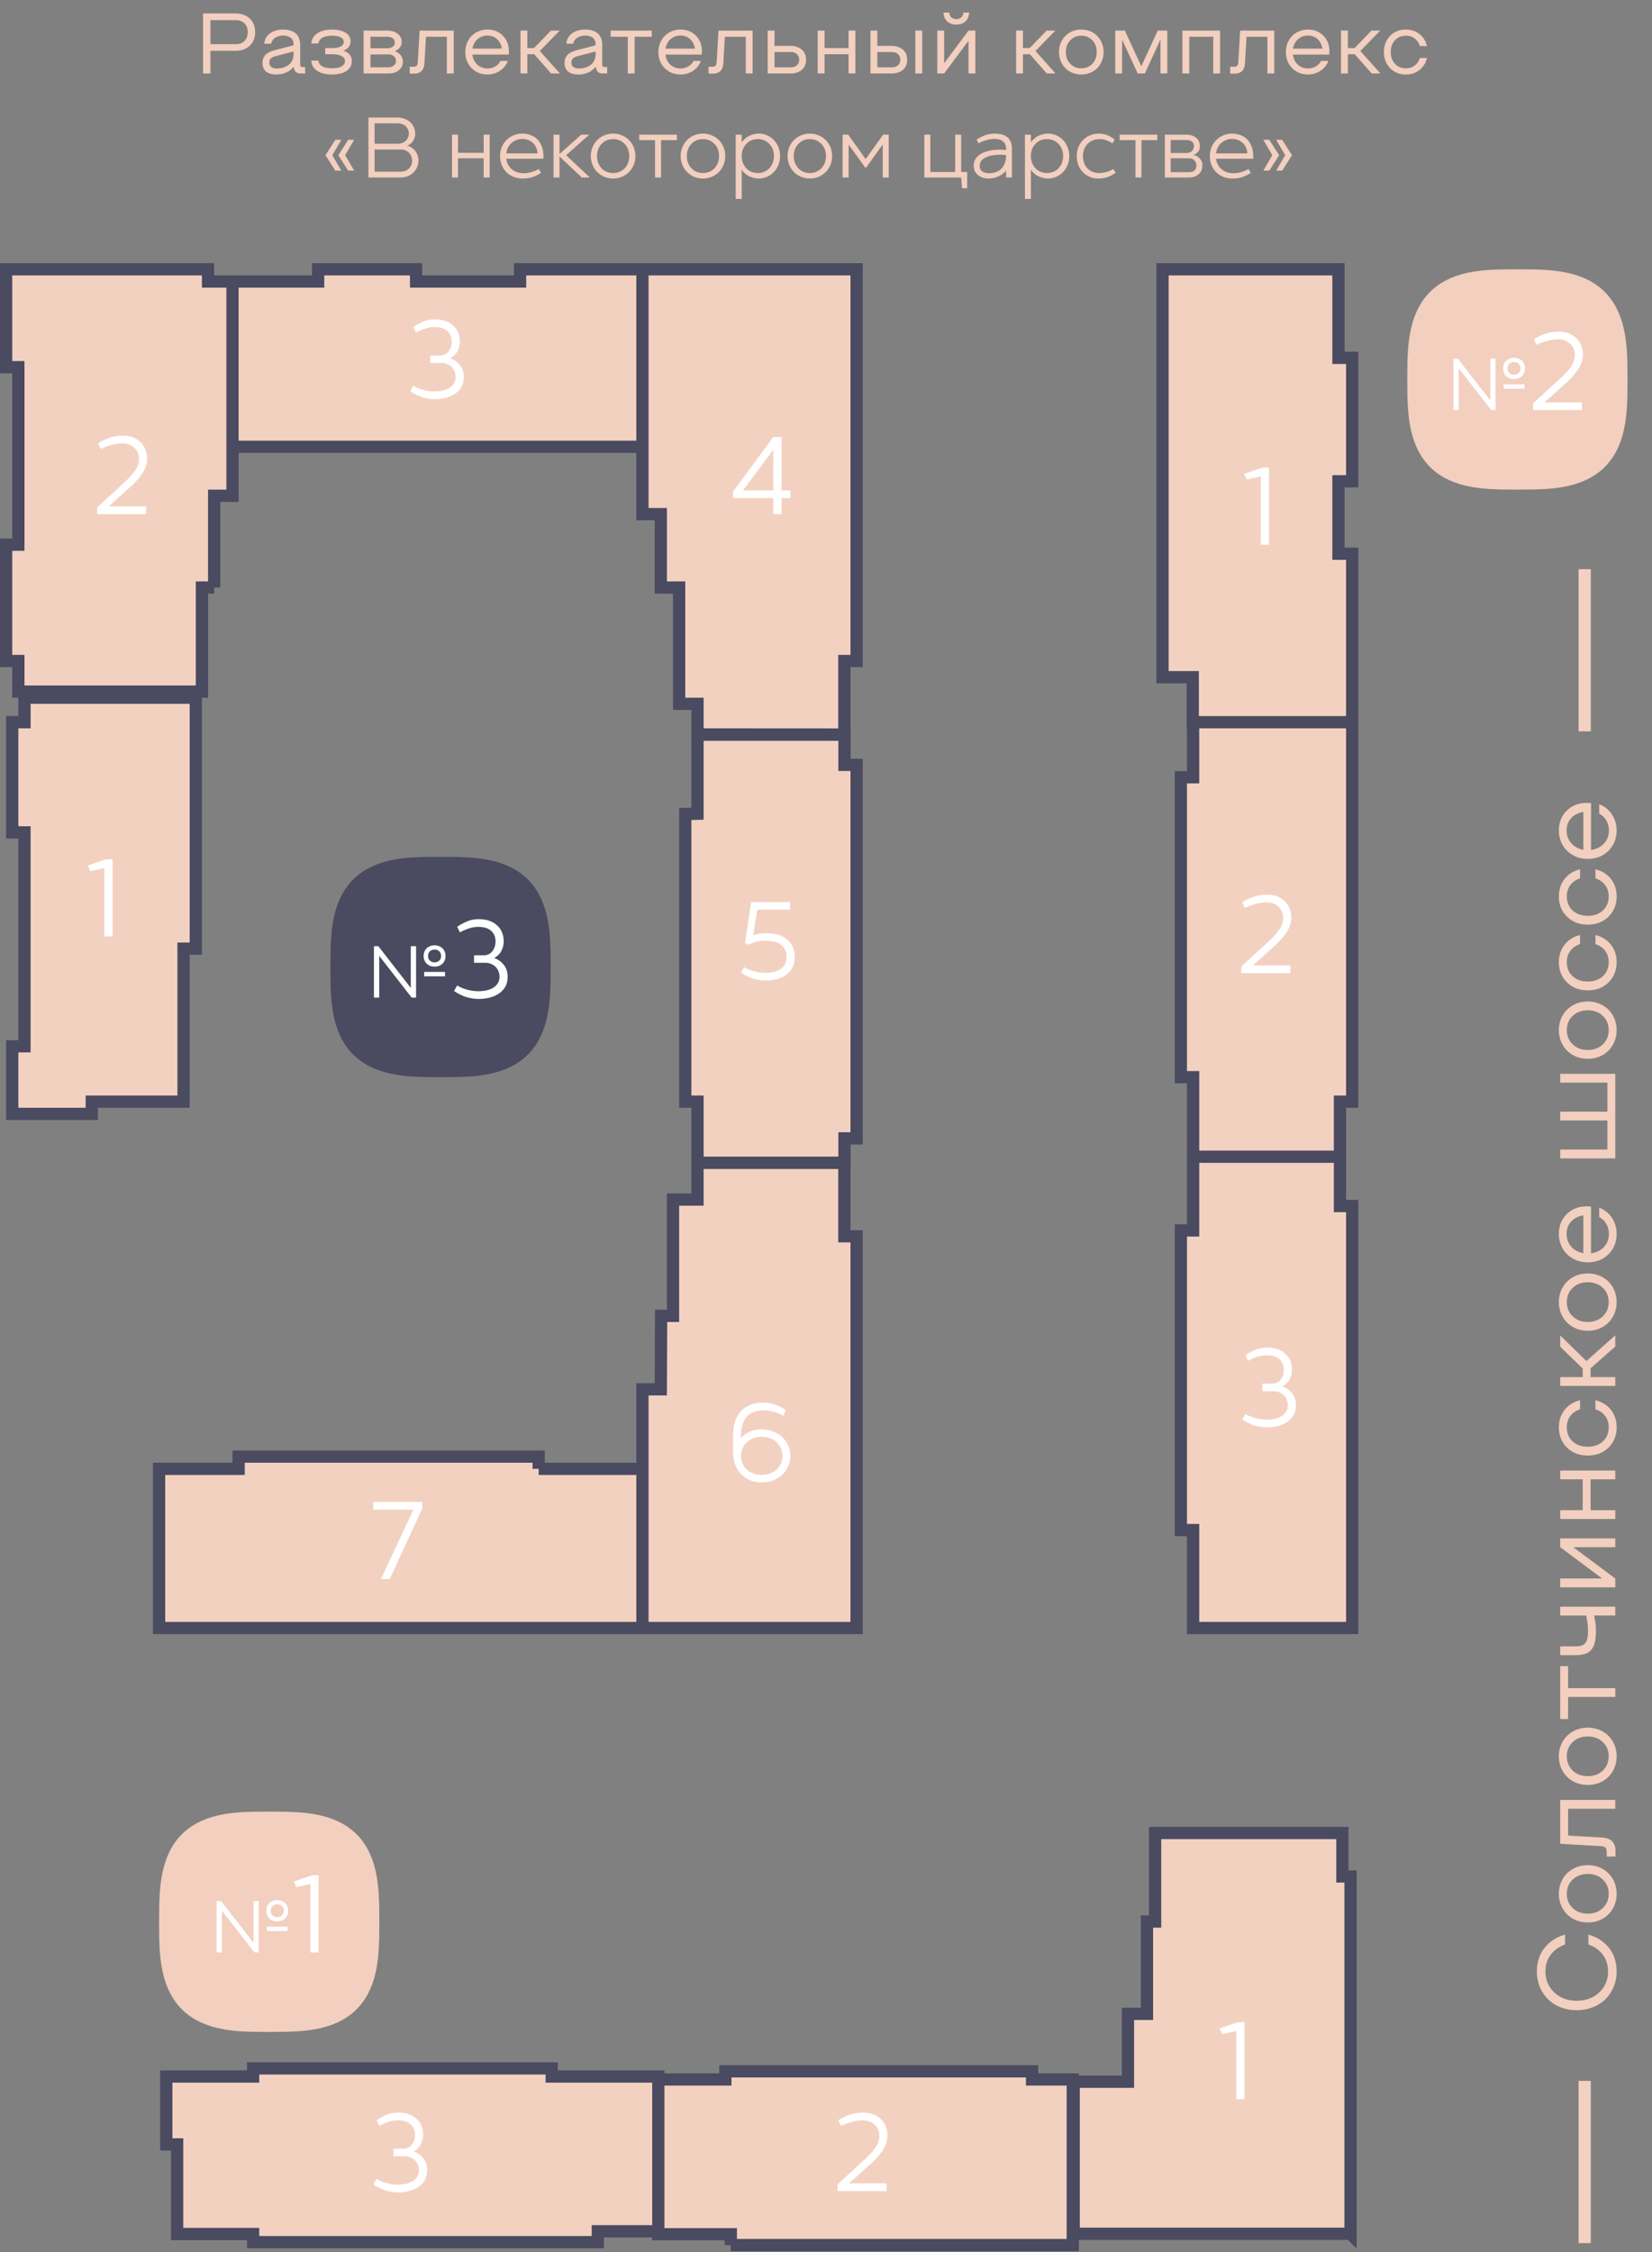 <svg width="270" height="368" fill="none" xmlns="http://www.w3.org/2000/svg"><rect width="100%" height="100%" fill="#808080" stroke="none"/><path d="M264.22 322.109a6.52 6.52 0 0 1-.492 2.54 6.053 6.053 0 0 1-1.345 2.013 6.177 6.177 0 0 1-2.074 1.31 7.112 7.112 0 0 1-2.611.474c-1.242 0-2.358-.269-3.348-.808a5.896 5.896 0 0 1-2.329-2.268c-.557-.967-.835-2.054-.835-3.261 0-1.5.418-2.78 1.256-3.84.838-1.061 1.954-1.785 3.349-2.171v1.617c-.99.351-1.77.908-2.338 1.67-.574.756-.861 1.664-.861 2.724 0 1.389.48 2.535 1.441 3.437.955.902 2.177 1.353 3.665 1.353 1.489 0 2.713-.451 3.674-1.353.961-.902 1.441-2.048 1.441-3.437 0-1.06-.284-1.968-.852-2.724-.574-.762-1.359-1.319-2.356-1.67v-1.617c1.395.386 2.514 1.11 3.358 2.171.838 1.06 1.257 2.34 1.257 3.84Zm-.598-15.047c.399.709.598 1.498.598 2.365 0 .867-.199 1.658-.598 2.373a4.398 4.398 0 0 1-1.679 1.696c-.726.41-1.541.615-2.443.615-.902 0-1.714-.205-2.435-.615a4.385 4.385 0 0 1-1.687-1.696 4.786 4.786 0 0 1-.598-2.373c0-.867.199-1.656.598-2.365a4.33 4.33 0 0 1 1.687-1.687c.721-.416 1.533-.624 2.435-.624.902 0 1.717.208 2.443.624.721.41 1.281.973 1.679 1.687Zm-1.661 4.694c.639-.615.958-1.392.958-2.329 0-.938-.319-1.711-.958-2.321-.639-.609-1.459-.914-2.461-.914-1.002 0-1.822.305-2.461.914-.639.61-.958 1.383-.958 2.321 0 .937.319 1.714.958 2.329.639.609 1.459.914 2.461.914 1.002 0 1.822-.305 2.461-.914ZM255 294.09h9v1.441h-7.708v4.386l5.546.325c1.465.076 2.197.809 2.197 2.197v.906h-1.441v-.721c0-.357-.071-.603-.211-.738-.141-.141-.393-.22-.756-.238l-6.627-.395v-7.163Zm8.622-9.492c.399.709.598 1.497.598 2.364 0 .867-.199 1.658-.598 2.373a4.398 4.398 0 0 1-1.679 1.696c-.726.41-1.541.615-2.443.615-.902 0-1.714-.205-2.435-.615a4.385 4.385 0 0 1-1.687-1.696 4.786 4.786 0 0 1-.598-2.373c0-.867.199-1.655.598-2.364a4.325 4.325 0 0 1 1.687-1.688c.721-.416 1.533-.624 2.435-.624.902 0 1.717.208 2.443.624.721.41 1.281.973 1.679 1.688Zm-1.661 4.693c.639-.615.958-1.392.958-2.329 0-.938-.319-1.711-.958-2.32-.639-.61-1.459-.914-2.461-.914-1.002 0-1.822.304-2.461.914-.639.609-.958 1.382-.958 2.32 0 .937.319 1.714.958 2.329.639.609 1.459.914 2.461.914 1.002 0 1.822-.305 2.461-.914Zm-5.669-8.42H255v-8.64h1.292v3.604H264v1.433h-7.708v3.603ZM255 262.52h9v1.441h-3.454c.193.896.29 1.761.29 2.593 0 1.383-.243 2.376-.73 2.979-.492.604-1.353.905-2.584.905H255v-1.441h2.522c.774 0 1.304-.182 1.591-.545.282-.363.422-.996.422-1.898 0-.809-.097-1.673-.29-2.593H255v-1.441Zm0-11.163h9v1.442h-6.768v.07l6.768 5.045v1.441h-9v-1.441h6.768v-.07L255 252.799v-1.442Zm4.966-4.605H264v1.441h-9v-1.441h3.674v-5.045H255v-1.433h9v1.433h-4.034v5.045Zm4.254-13.544c0 1.336-.443 2.44-1.327 3.313-.885.868-2.016 1.301-3.393 1.301-1.377 0-2.508-.433-3.393-1.301-.884-.873-1.327-1.977-1.327-3.313 0-1.102.314-2.051.941-2.848.621-.797 1.462-1.321 2.522-1.573v1.477c-.691.234-1.224.606-1.599 1.116-.375.504-.563 1.113-.563 1.828 0 .949.316 1.717.949 2.303.633.58 1.456.87 2.47.87 1.014 0 1.837-.29 2.47-.87.633-.586.949-1.354.949-2.303 0-.715-.188-1.324-.563-1.828-.375-.51-.908-.882-1.599-1.116v-1.477c1.06.252 1.904.776 2.531 1.573.621.797.932 1.746.932 2.848Zm-.22-6.759h-9v-1.441h3.674v-1.406l-3.674-3.56v-1.837l4.28 4.175 4.72-4.21v1.837l-4.034 3.559v1.442H264v1.441Zm-.378-16.066c.399.709.598 1.497.598 2.364 0 .867-.199 1.658-.598 2.373a4.398 4.398 0 0 1-1.679 1.696c-.726.411-1.541.616-2.443.616-.902 0-1.714-.205-2.435-.616a4.385 4.385 0 0 1-1.687-1.696 4.786 4.786 0 0 1-.598-2.373c0-.867.199-1.655.598-2.364a4.325 4.325 0 0 1 1.687-1.688c.721-.416 1.533-.624 2.435-.624.902 0 1.717.208 2.443.624.721.41 1.281.973 1.679 1.688Zm-1.661 4.693c.639-.615.958-1.391.958-2.329 0-.937-.319-1.711-.958-2.32-.639-.61-1.459-.914-2.461-.914-1.002 0-1.822.304-2.461.914-.639.609-.958 1.383-.958 2.32 0 .938.319 1.714.958 2.329.639.61 1.459.914 2.461.914 1.002 0 1.822-.304 2.461-.914Zm2.259-13.473c0 1.324-.443 2.431-1.327 3.322-.891.885-2.022 1.327-3.393 1.327-.902 0-1.714-.205-2.435-.615a4.424 4.424 0 0 1-1.687-1.679 4.718 4.718 0 0 1-.598-2.355c0-1.307.428-2.382 1.283-3.226.85-.85 1.96-1.274 3.332-1.274l.641.035v7.637c.873-.111 1.579-.457 2.118-1.037.534-.586.8-1.298.8-2.135 0-.604-.141-1.146-.422-1.626a2.776 2.776 0 0 0-1.16-1.108v-1.547c.879.34 1.573.897 2.083 1.67.51.768.765 1.638.765 2.611Zm-5.441 3.155v-6.179c-.832.135-1.494.472-1.986 1.011-.498.539-.747 1.21-.747 2.013 0 .808.249 1.5.747 2.074.498.574 1.16.934 1.986 1.081ZM255 175.446h9v13.825h-9v-1.441h7.708v-4.755H255v-1.441h7.708v-4.746H255v-1.442Zm8.622-9.501c.399.709.598 1.497.598 2.365 0 .867-.199 1.658-.598 2.373a4.405 4.405 0 0 1-1.679 1.696c-.726.41-1.541.615-2.443.615-.902 0-1.714-.205-2.435-.615a4.392 4.392 0 0 1-1.687-1.696 4.786 4.786 0 0 1-.598-2.373c0-.868.199-1.656.598-2.365a4.323 4.323 0 0 1 1.687-1.687c.721-.416 1.533-.624 2.435-.624.902 0 1.717.208 2.443.624.721.41 1.281.972 1.679 1.687Zm-1.661 4.694c.639-.616.958-1.392.958-2.329 0-.938-.319-1.711-.958-2.321-.639-.609-1.459-.914-2.461-.914-1.002 0-1.822.305-2.461.914-.639.61-.958 1.383-.958 2.321 0 .937.319 1.713.958 2.329.639.609 1.459.914 2.461.914 1.002 0 1.822-.305 2.461-.914Zm2.259-13.439c0 1.336-.443 2.441-1.327 3.314-.885.867-2.016 1.3-3.393 1.3-1.377 0-2.508-.433-3.393-1.3-.884-.873-1.327-1.978-1.327-3.314 0-1.101.314-2.051.941-2.847.621-.797 1.462-1.322 2.522-1.574v1.477c-.691.234-1.224.606-1.599 1.116-.375.504-.563 1.113-.563 1.828 0 .949.316 1.717.949 2.303.633.58 1.456.87 2.47.87 1.014 0 1.837-.29 2.47-.87.633-.586.949-1.354.949-2.303 0-.715-.188-1.324-.563-1.828-.375-.51-.908-.882-1.599-1.116v-1.477c1.06.252 1.904.777 2.531 1.574.621.796.932 1.746.932 2.847Zm0-10.74c0 1.336-.443 2.44-1.327 3.313-.885.868-2.016 1.301-3.393 1.301-1.377 0-2.508-.433-3.393-1.301-.884-.873-1.327-1.977-1.327-3.313 0-1.102.314-2.051.941-2.848.621-.797 1.462-1.321 2.522-1.573v1.477c-.691.234-1.224.606-1.599 1.116-.375.504-.563 1.113-.563 1.828 0 .949.316 1.717.949 2.303.633.58 1.456.87 2.47.87 1.014 0 1.837-.29 2.47-.87.633-.586.949-1.354.949-2.303 0-.715-.188-1.324-.563-1.828-.375-.51-.908-.882-1.599-1.116v-1.477c1.06.252 1.904.776 2.531 1.573.621.797.932 1.746.932 2.848Zm0-10.775c0 1.324-.443 2.431-1.327 3.322-.891.885-2.022 1.327-3.393 1.327-.902 0-1.714-.205-2.435-.615a4.424 4.424 0 0 1-1.687-1.679 4.718 4.718 0 0 1-.598-2.355c0-1.307.428-2.382 1.283-3.226.85-.85 1.96-1.274 3.332-1.274l.641.035v7.637c.873-.111 1.579-.457 2.118-1.037.534-.586.8-1.298.8-2.135 0-.604-.141-1.146-.422-1.626a2.776 2.776 0 0 0-1.16-1.108v-1.547c.879.34 1.573.897 2.083 1.67.51.768.765 1.638.765 2.611Zm-5.441 3.155v-6.179c-.832.135-1.494.472-1.986 1.011-.498.539-.747 1.21-.747 2.013 0 .808.249 1.5.747 2.074.498.574 1.16.934 1.986 1.081Z" fill="#F2CFBE"/><path d="M259 340v26.5M259 93v26.5" stroke="#F3D1C1" stroke-width="2"/><path d="M38.505 8.302H34.39V12h-1.203V2.197h5.318c.934 0 1.7.274 2.297.82.597.547.895 1.293.895 2.236 0 .943-.298 1.688-.895 2.235-.597.543-1.363.814-2.297.814ZM34.39 7.215h4.115c.638 0 1.128-.18 1.47-.54.346-.365.52-.839.52-1.422s-.174-1.055-.52-1.415c-.342-.365-.832-.547-1.47-.547H34.39v3.924Zm10.78 4.956c-.21 0-.408-.014-.595-.041a2.561 2.561 0 0 1-.601-.157 1.905 1.905 0 0 1-.547-.322 1.51 1.51 0 0 1-.376-.546 2.04 2.04 0 0 1-.15-.814c0-.273.04-.52.122-.738.082-.219.187-.399.315-.54.127-.146.294-.276.499-.39.21-.118.41-.212.601-.28.196-.069.431-.137.705-.205l2.83-.732v-.191c0-.264-.053-.492-.158-.684a1.047 1.047 0 0 0-.417-.437c-.173-.1-.35-.171-.533-.212a2.36 2.36 0 0 0-.574-.069c-.492 0-.927.119-1.306.356a1.35 1.35 0 0 0-.656.984h-1.148c.082-.738.405-1.31.97-1.715.566-.406 1.279-.609 2.14-.609.255 0 .497.018.725.055.227.032.471.105.731.219.26.109.48.252.663.43.187.178.342.424.465.738.123.31.185.67.185 1.08v3.166c0 .168.032.284.095.348.069.064.187.096.356.096h.362V12h-.786c-.542 0-.877-.242-1.005-.725L48 10.961h-.062a3.143 3.143 0 0 1-1.196.902 3.918 3.918 0 0 1-1.572.308Zm.137-.984a3.147 3.147 0 0 0 1.812-.547c.259-.183.466-.427.621-.732.155-.305.233-.654.233-1.046v-.444l-2.83.725c-.392.1-.677.232-.855.396-.178.16-.266.383-.266.67 0 .652.428.978 1.285.978Zm8.968.984c-1.048 0-1.868-.203-2.46-.608-.593-.41-.903-.964-.93-1.662h1.148c.041.401.25.711.63.93.382.219.92.328 1.612.328.638 0 1.147-.1 1.525-.3.383-.201.574-.493.574-.876 0-.378-.194-.658-.581-.84-.383-.187-.91-.28-1.58-.28h-1.059V7.856h1.094c.606 0 1.078-.084 1.415-.253.342-.168.513-.421.513-.758 0-.338-.169-.588-.506-.752-.337-.169-.811-.253-1.422-.253-.264 0-.51.02-.738.061-.228.037-.451.1-.67.192a1.31 1.31 0 0 0-.533.39 1.269 1.269 0 0 0-.274.615h-1.148c.055-.716.385-1.272.991-1.668.61-.401 1.401-.602 2.372-.602.902 0 1.636.166 2.201.5.565.332.848.82.848 1.462 0 .67-.374 1.164-1.121 1.483v.055c.41.119.731.317.964.595.237.273.355.626.355 1.06 0 .683-.287 1.219-.861 1.606-.574.387-1.36.58-2.359.58ZM59.43 12V5h3.807c.725 0 1.308.17 1.75.513.442.337.663.781.663 1.333 0 .656-.346 1.15-1.039 1.483v.062c.392.155.695.382.91.683.214.296.32.636.32 1.019 0 .537-.209.991-.628 1.36-.415.365-.98.547-1.695.547H59.43Zm1.12-4.115h2.687c.392 0 .704-.08.937-.24a.798.798 0 0 0 .355-.697c0-.3-.118-.533-.355-.697-.233-.164-.545-.246-.937-.246h-2.686v1.88Zm0 3.11h2.858c.401 0 .72-.098.957-.294a.94.94 0 0 0 .356-.759.94.94 0 0 0-.356-.758c-.237-.196-.556-.294-.957-.294h-2.857v2.105ZM74.155 5v7h-1.12V6.005h-3.412l-.253 4.313c-.06 1.14-.629 1.71-1.709 1.71h-.704v-1.122h.56c.279 0 .47-.054.575-.164.11-.11.17-.305.184-.588L68.583 5h5.571Zm5.517 7.17c-1.03 0-1.891-.343-2.584-1.031-.688-.693-1.032-1.573-1.032-2.639 0-.702.16-1.333.478-1.894a3.44 3.44 0 0 1 1.306-1.312 3.675 3.675 0 0 1 1.832-.465c1.016 0 1.852.333 2.509.998.66.661.99 1.525.99 2.591l-.026.499h-5.94c.086.679.355 1.228.806 1.648.456.414 1.01.622 1.66.622.47 0 .892-.11 1.266-.329.378-.218.665-.52.86-.902H83a3.33 3.33 0 0 1-1.299 1.62 3.587 3.587 0 0 1-2.03.595Zm-2.454-4.23h4.805c-.104-.648-.366-1.163-.786-1.545-.419-.388-.94-.582-1.565-.582-.629 0-1.167.194-1.613.582-.447.387-.727.902-.841 1.544ZM85.064 12V5h1.122v2.857h1.093L90.048 5h1.429l-3.248 3.33L91.505 12h-1.429l-2.768-3.138h-1.121V12h-1.122Zm9.475.17c-.21 0-.408-.013-.595-.04a2.562 2.562 0 0 1-.601-.157 1.904 1.904 0 0 1-.547-.322 1.51 1.51 0 0 1-.376-.546c-.1-.233-.15-.504-.15-.814 0-.273.04-.52.123-.738a1.67 1.67 0 0 1 .314-.54c.128-.146.294-.276.5-.39.209-.118.41-.212.6-.28.197-.069.431-.137.705-.205l2.83-.732v-.191c0-.264-.053-.492-.157-.684a1.047 1.047 0 0 0-.417-.437c-.174-.1-.351-.171-.534-.212a2.36 2.36 0 0 0-.574-.069c-.492 0-.927.119-1.305.356a1.35 1.35 0 0 0-.657.984H92.55c.082-.738.405-1.31.97-1.715.566-.406 1.279-.609 2.14-.609.255 0 .497.018.725.055.228.032.471.105.731.219.26.109.481.252.663.43.187.178.342.424.465.738.123.31.185.67.185 1.08v3.166c0 .168.032.284.095.348.069.064.187.096.356.096h.362V12h-.786c-.542 0-.877-.242-1.005-.725l-.082-.314h-.061a3.143 3.143 0 0 1-1.197.902 3.917 3.917 0 0 1-1.572.308Zm.137-.983a3.147 3.147 0 0 0 1.812-.547c.26-.183.466-.427.621-.732a2.28 2.28 0 0 0 .233-1.046v-.444l-2.83.725c-.392.1-.677.232-.855.396-.177.16-.266.383-.266.67 0 .652.428.978 1.285.978Zm5.127-5.182V5h6.719v1.005h-2.802V12h-1.115V6.005h-2.802Zm11.423 6.166c-1.03 0-1.892-.344-2.584-1.032-.689-.693-1.033-1.573-1.033-2.639 0-.702.16-1.333.479-1.894a3.436 3.436 0 0 1 1.306-1.312 3.673 3.673 0 0 1 1.832-.465c1.016 0 1.852.333 2.508.998.661.661.992 1.525.992 2.591l-.028.499h-5.94c.086.679.355 1.228.806 1.648.456.414 1.01.622 1.662.622.469 0 .891-.11 1.264-.329.378-.218.666-.52.862-.902h1.203a3.337 3.337 0 0 1-1.299 1.62 3.587 3.587 0 0 1-2.03.595Zm-2.455-4.232h4.806c-.105-.647-.367-1.162-.786-1.544-.419-.388-.941-.582-1.565-.582-.629 0-1.167.194-1.614.582-.446.387-.727.902-.841 1.544ZM123.004 5v7h-1.121V6.005h-3.411l-.253 4.313c-.059 1.14-.629 1.71-1.709 1.71h-.704v-1.122h.56c.278 0 .47-.054.574-.164.11-.11.171-.305.185-.588L117.433 5h5.571Zm2.461 7V5h1.121v2.495h2.632c.323 0 .631.046.923.137.296.086.565.219.806.396.242.173.433.41.574.711.146.296.219.636.219 1.019 0 .31-.048.592-.143.848-.091.25-.217.462-.376.635a2.18 2.18 0 0 1-.554.43c-.214.115-.44.2-.677.254-.237.05-.485.075-.745.075h-3.78Zm1.121-1.005h2.659c.429 0 .763-.114 1.005-.342.246-.228.369-.526.369-.895 0-.374-.125-.677-.376-.91-.246-.232-.588-.348-1.025-.348h-2.632v2.495Zm8.176-2.133V12h-1.121V5h1.121v2.857h3.924V5h1.114v7h-1.114V8.862h-3.924ZM150.724 5v7h-1.121V5h1.121Zm-4.956 7h-3.5V5h1.121v2.495h2.351c.324 0 .631.046.923.137.296.086.565.219.807.396.241.173.433.41.574.711.146.296.219.636.219 1.019 0 .31-.048.592-.144.848-.091.25-.216.462-.376.635a2.163 2.163 0 0 1-.554.43 2.746 2.746 0 0 1-.676.254c-.237.05-.486.075-.745.075Zm-2.379-3.5v2.495h2.379c.428 0 .763-.114 1.004-.342.247-.228.37-.526.37-.895 0-.374-.126-.677-.376-.91-.246-.232-.588-.348-1.026-.348h-2.351Zm13.658-4.587a2.48 2.48 0 0 1-.745.11 2.47 2.47 0 0 1-.745-.11 2.238 2.238 0 0 1-.65-.328 1.698 1.698 0 0 1-.485-.615 2.35 2.35 0 0 1-.219-.91h.95c.019.201.066.374.144.52a.905.905 0 0 0 .287.335c.114.073.228.128.342.164a1.439 1.439 0 0 0 .745 0c.118-.036.235-.091.349-.164a.924.924 0 0 0 .287-.335c.077-.146.125-.319.143-.52h.95a2.368 2.368 0 0 1-.218.91c-.128.26-.292.465-.493.615-.196.146-.41.255-.642.328ZM159.412 5v7h-1.121V6.736h-.055L154.312 12h-1.121V5h1.121v5.264h.055L158.291 5h1.121Zm6.658 7V5h1.121v2.857h1.094L171.054 5h1.428l-3.247 3.33L172.51 12h-1.429l-2.769-3.138h-1.121V12h-1.121Zm12.496-.294a3.685 3.685 0 0 1-1.838.465c-.675 0-1.29-.155-1.846-.465a3.43 3.43 0 0 1-1.32-1.306 3.798 3.798 0 0 1-.478-1.9c0-.702.159-1.333.478-1.894a3.417 3.417 0 0 1 1.32-1.312 3.726 3.726 0 0 1 1.846-.465c.674 0 1.287.155 1.838.465.556.31.994.747 1.313 1.312.323.561.485 1.192.485 1.894s-.162 1.335-.485 1.9a3.38 3.38 0 0 1-1.313 1.306Zm-3.65-1.292c.479.497 1.082.745 1.812.745.729 0 1.33-.248 1.804-.745s.711-1.135.711-1.914c0-.78-.237-1.417-.711-1.914-.474-.497-1.075-.745-1.804-.745-.73 0-1.333.248-1.812.745-.474.497-.711 1.135-.711 1.914 0 .78.237 1.417.711 1.914ZM190.782 5v7h-1.114V6.593h-.062L187.118 12h-1.176l-2.495-5.407h-.054V12h-1.122V5h1.573l2.659 5.77h.055L189.217 5h1.565Zm3.589 1.005V12h-1.121V5h6.159v7h-1.114V6.005h-3.924ZM208.262 5v7h-1.121V6.005h-3.412l-.252 4.313c-.06 1.14-.629 1.71-1.709 1.71h-.705v-1.122h.561c.278 0 .469-.054.574-.164.11-.11.171-.305.185-.588L202.69 5h5.572Zm5.516 7.17c-1.03 0-1.891-.343-2.584-1.031-.688-.693-1.032-1.573-1.032-2.639 0-.702.16-1.333.479-1.894a3.434 3.434 0 0 1 1.305-1.312 3.676 3.676 0 0 1 1.832-.465c1.017 0 1.853.333 2.509.998.661.661.991 1.525.991 2.591l-.027.499h-5.94c.086.679.355 1.228.806 1.648.456.414 1.01.622 1.661.622.47 0 .891-.11 1.265-.329.378-.218.665-.52.861-.902h1.203a3.33 3.33 0 0 1-1.298 1.62 3.588 3.588 0 0 1-2.031.595Zm-2.454-4.23h4.806c-.105-.648-.367-1.163-.786-1.545-.42-.388-.941-.582-1.566-.582-.629 0-1.166.194-1.613.582-.447.387-.727.902-.841 1.544Zm7.848 4.06V5h1.121v2.857h1.094L224.155 5h1.429l-3.247 3.33 3.274 3.67h-1.428l-2.769-3.138h-1.121V12h-1.121Zm10.602.17c-1.039 0-1.898-.343-2.577-1.031-.674-.688-1.011-1.568-1.011-2.639 0-1.071.337-1.95 1.011-2.639.679-.688 1.538-1.032 2.577-1.032.857 0 1.595.244 2.215.732.62.483 1.028 1.137 1.224 1.961h-1.149c-.182-.537-.471-.952-.868-1.244-.392-.291-.866-.437-1.422-.437-.738 0-1.335.246-1.791.738-.451.492-.676 1.133-.676 1.921s.225 1.429.676 1.92c.456.493 1.053.74 1.791.74.556 0 1.03-.147 1.422-.438.397-.292.686-.707.868-1.244h1.149c-.196.824-.604 1.48-1.224 1.968-.62.483-1.358.725-2.215.725ZM53.197 25.36l1.61-2.52h.98l-1.47 2.52 1.47 2.52h-.98l-1.61-2.52Zm2.1 0 1.61-2.52h.98l-1.47 2.52 1.47 2.52h-.98l-1.61-2.52Zm4.917-6.16h4.788c.402 0 .775.07 1.12.21.355.13.658.313.91.546.262.233.462.513.602.84.15.317.224.658.224 1.022 0 .457-.116.863-.35 1.218a1.922 1.922 0 0 1-.966.756c.243.065.476.168.7.308.224.14.42.313.588.518.168.205.304.443.406.714.103.27.154.574.154.91 0 .383-.074.742-.224 1.078-.14.336-.34.63-.602.882a2.94 2.94 0 0 1-.91.588c-.354.14-.742.21-1.162.21h-5.278v-9.8Zm4.788 4.284c.271 0 .518-.042.742-.126.224-.093.416-.215.574-.364.16-.15.28-.327.364-.532a1.538 1.538 0 0 0 0-1.288 1.502 1.502 0 0 0-.364-.532 1.694 1.694 0 0 0-.574-.35 1.911 1.911 0 0 0-.742-.14h-3.78v3.332h3.78Zm.49 4.564c.3 0 .56-.047.784-.14.234-.103.43-.233.588-.392.16-.168.28-.36.364-.574a1.977 1.977 0 0 0 0-1.386 1.588 1.588 0 0 0-.364-.574 1.625 1.625 0 0 0-.588-.392 1.865 1.865 0 0 0-.784-.154h-4.27v3.612h4.27ZM79.05 22h.98v7h-.98v-3.136h-4.2V29h-.98v-7h.98v2.968h4.2V22Zm6.38 7.168c-.55 0-1.055-.093-1.512-.28a3.56 3.56 0 0 1-1.162-.77A3.383 3.383 0 0 1 82 26.956a3.921 3.921 0 0 1-.266-1.456c0-.523.093-1.008.28-1.456a3.56 3.56 0 0 1 .77-1.162c.327-.327.71-.583 1.148-.77a3.71 3.71 0 0 1 1.442-.28c.476 0 .924.08 1.344.238.42.15.784.378 1.092.686.308.308.55.69.728 1.148.187.457.28.99.28 1.596v.224c0 .065-.01.135-.028.21h-6.048c.094.7.392 1.27.896 1.708.504.439 1.153.658 1.946.658a4.88 4.88 0 0 0 1.232-.168 5.2 5.2 0 0 0 1.218-.518l.392.616c-.382.27-.816.495-1.302.672-.485.177-1.05.266-1.694.266Zm2.422-4.102a2.525 2.525 0 0 0-.238-.98 2.072 2.072 0 0 0-.532-.742 2.234 2.234 0 0 0-.77-.476 2.576 2.576 0 0 0-.938-.168c-.345 0-.672.06-.98.182-.299.112-.564.27-.798.476-.224.205-.41.453-.56.742a2.92 2.92 0 0 0-.294.966h5.11ZM90.467 22h.98v3.164L95.003 22h1.302l-3.78 3.36L96.403 29h-1.316l-3.64-3.43V29h-.98v-7Zm9.74 7.168a3.71 3.71 0 0 1-1.442-.28 3.597 3.597 0 0 1-1.148-.77 3.558 3.558 0 0 1-.77-1.162 3.747 3.747 0 0 1-.28-1.456c0-.523.094-1.008.28-1.456.187-.448.444-.835.77-1.162.327-.327.71-.583 1.148-.77a3.71 3.71 0 0 1 1.442-.28c.514 0 .99.093 1.428.28.448.187.836.443 1.162.77.327.327.584.714.77 1.162.187.448.28.933.28 1.456 0 .523-.093 1.008-.28 1.456a3.544 3.544 0 0 1-.77 1.162 3.552 3.552 0 0 1-1.162.77c-.438.187-.914.28-1.428.28Zm0-.896c.383 0 .733-.07 1.05-.21.327-.14.607-.331.84-.574.234-.252.416-.546.546-.882a3.02 3.02 0 0 0 .196-1.106c0-.401-.065-.77-.196-1.106a2.57 2.57 0 0 0-.546-.868 2.433 2.433 0 0 0-.84-.588 2.57 2.57 0 0 0-1.05-.21c-.382 0-.737.07-1.064.21-.317.14-.593.336-.826.588a2.59 2.59 0 0 0-.546.868c-.13.336-.196.705-.196 1.106 0 .401.066.77.196 1.106.13.336.313.63.546.882.234.243.509.434.826.574.327.14.681.21 1.064.21ZM104.472 22h6.16v.896h-2.59V29h-.98v-6.104h-2.59V22Zm10.419 7.168a3.587 3.587 0 0 1-2.59-1.05 3.544 3.544 0 0 1-.77-1.162 3.741 3.741 0 0 1-.28-1.456c0-.523.093-1.008.28-1.456a3.544 3.544 0 0 1 1.918-1.932c.448-.187.928-.28 1.442-.28.513 0 .989.093 1.428.28.448.187.835.443 1.162.77.326.327.583.714.77 1.162.186.448.28.933.28 1.456a3.76 3.76 0 0 1-.28 1.456 3.576 3.576 0 0 1-.77 1.162 3.563 3.563 0 0 1-1.162.77 3.61 3.61 0 0 1-1.428.28Zm0-.896c.382 0 .732-.07 1.05-.21a2.55 2.55 0 0 0 .84-.574c.233-.252.415-.546.546-.882a3.04 3.04 0 0 0 .196-1.106c0-.401-.066-.77-.196-1.106a2.602 2.602 0 0 0-1.386-1.456 2.577 2.577 0 0 0-1.05-.21c-.383 0-.738.07-1.064.21-.318.14-.593.336-.826.588a2.57 2.57 0 0 0-.546.868 3.02 3.02 0 0 0-.196 1.106c0 .401.065.77.196 1.106.13.336.312.63.546.882.233.243.508.434.826.574.326.14.681.21 1.064.21Zm9.105.896c-.317 0-.616-.042-.896-.126a3.614 3.614 0 0 1-.784-.308 3.501 3.501 0 0 1-.63-.448 4.145 4.145 0 0 1-.462-.546v4.76h-.98V22h.98v1.26a3.53 3.53 0 0 1 .462-.532c.187-.177.397-.331.63-.462.243-.13.504-.233.784-.308.28-.084.579-.126.896-.126.495 0 .952.093 1.372.28.43.187.798.443 1.106.77.318.327.565.714.742 1.162.187.448.28.933.28 1.456 0 .523-.093 1.008-.28 1.456a3.475 3.475 0 0 1-.742 1.162 3.314 3.314 0 0 1-1.106.77c-.42.187-.877.28-1.372.28Zm-.14-.896c.383 0 .733-.07 1.05-.21.327-.14.607-.331.84-.574.234-.252.416-.546.546-.882a3.02 3.02 0 0 0 .196-1.106c0-.401-.065-.77-.196-1.106a2.57 2.57 0 0 0-.546-.868 2.433 2.433 0 0 0-.84-.588 2.57 2.57 0 0 0-1.05-.21c-.382 0-.737.07-1.064.21-.317.14-.592.336-.826.588a2.602 2.602 0 0 0-.546.868 3.04 3.04 0 0 0-.196 1.106c0 .401.066.77.196 1.106.131.336.313.63.546.882.234.243.509.434.826.574.327.14.682.21 1.064.21Zm8.507.896c-.513 0-.994-.093-1.442-.28a3.61 3.61 0 0 1-1.148-.77 3.576 3.576 0 0 1-.77-1.162 3.76 3.76 0 0 1-.28-1.456c0-.523.094-1.008.28-1.456.187-.448.444-.835.77-1.162a3.61 3.61 0 0 1 1.148-.77c.448-.187.929-.28 1.442-.28.514 0 .99.093 1.428.28.448.187.836.443 1.162.77.327.327.584.714.77 1.162.187.448.28.933.28 1.456 0 .523-.093 1.008-.28 1.456a3.544 3.544 0 0 1-.77 1.162 3.552 3.552 0 0 1-1.162.77c-.438.187-.914.28-1.428.28Zm0-.896c.383 0 .733-.07 1.05-.21.327-.14.607-.331.84-.574.234-.252.416-.546.546-.882a3.02 3.02 0 0 0 .196-1.106c0-.401-.065-.77-.196-1.106a2.57 2.57 0 0 0-.546-.868 2.433 2.433 0 0 0-.84-.588 2.57 2.57 0 0 0-1.05-.21c-.382 0-.737.07-1.064.21-.317.14-.592.336-.826.588a2.602 2.602 0 0 0-.546.868 3.04 3.04 0 0 0-.196 1.106c0 .401.066.77.196 1.106.131.336.313.63.546.882.234.243.509.434.826.574.327.14.682.21 1.064.21ZM137.717 22h.91l2.856 3.99 2.856-3.99h.91v7h-.98v-5.39l-2.716 3.78h-.14l-2.716-3.78V29h-.98v-7Zm18.397 0h.98v6.104h.98v2.646h-.84l-.14-1.75h-6.02v-7h.98v6.104h4.06V22Zm5.435 7.168c-.373 0-.709-.056-1.008-.168a2.506 2.506 0 0 1-.77-.448 2.108 2.108 0 0 1-.476-.672 2.29 2.29 0 0 1-.154-.84c0-.392.108-.756.322-1.092.215-.345.537-.635.966-.868.43-.233.962-.406 1.596-.518.644-.112 1.391-.13 2.24-.056l.168.014v-.196c0-.308-.051-.565-.154-.77a1.311 1.311 0 0 0-.406-.49 1.554 1.554 0 0 0-.602-.28 2.935 2.935 0 0 0-.714-.084c-.41 0-.84.06-1.288.182a5.973 5.973 0 0 0-1.33.546l-.336-.63c.392-.252.84-.476 1.344-.672a4.8 4.8 0 0 1 1.722-.294c.355 0 .696.042 1.022.126.327.075.616.21.868.406.252.187.453.439.602.756.15.317.224.719.224 1.204V29h-.952v-1.176a1.577 1.577 0 0 1-.448.504 3.732 3.732 0 0 1-.686.434c-.252.121-.532.22-.84.294a3.732 3.732 0 0 1-.91.112Zm.154-.868c.271 0 .565-.042.882-.126.327-.084.626-.233.896-.448.271-.224.495-.527.672-.91.187-.392.28-.887.28-1.484l-.168-.014c-.69-.056-1.297-.047-1.82.028-.513.065-.942.182-1.288.35-.345.159-.606.36-.784.602a1.372 1.372 0 0 0-.252.798c0 .42.15.728.448.924.308.187.686.28 1.134.28Zm9.557.868c-.317 0-.616-.042-.896-.126a3.614 3.614 0 0 1-.784-.308 3.501 3.501 0 0 1-.63-.448 4.145 4.145 0 0 1-.462-.546v4.76h-.98V22h.98v1.26a3.53 3.53 0 0 1 .462-.532c.187-.177.397-.331.63-.462.243-.13.504-.233.784-.308.28-.084.579-.126.896-.126.495 0 .952.093 1.372.28.429.187.798.443 1.106.77.317.327.565.714.742 1.162.187.448.28.933.28 1.456 0 .523-.093 1.008-.28 1.456a3.49 3.49 0 0 1-.742 1.162 3.324 3.324 0 0 1-1.106.77c-.42.187-.877.28-1.372.28Zm-.14-.896c.383 0 .733-.07 1.05-.21.327-.14.607-.331.84-.574.233-.252.415-.546.546-.882a3.02 3.02 0 0 0 .196-1.106c0-.401-.065-.77-.196-1.106a2.602 2.602 0 0 0-.546-.868 2.433 2.433 0 0 0-.84-.588 2.57 2.57 0 0 0-1.05-.21c-.383 0-.737.07-1.064.21-.317.14-.593.336-.826.588a2.602 2.602 0 0 0-.546.868 3.02 3.02 0 0 0-.196 1.106c0 .401.065.77.196 1.106.131.336.313.63.546.882.233.243.509.434.826.574.327.14.681.21 1.064.21Zm8.381.896c-.513 0-.985-.093-1.414-.28a3.477 3.477 0 0 1-1.12-.77 3.605 3.605 0 0 1-.728-1.162 4.114 4.114 0 0 1-.252-1.456c0-.523.089-1.008.266-1.456a3.69 3.69 0 0 1 .756-1.162 3.65 3.65 0 0 1 1.134-.77 3.61 3.61 0 0 1 1.428-.28c.485 0 .947.084 1.386.252.439.168.84.406 1.204.714l-.336.63a5.434 5.434 0 0 0-1.022-.504c-.336-.13-.7-.196-1.092-.196-.401 0-.77.07-1.106.21-.336.14-.625.336-.868.588a2.602 2.602 0 0 0-.546.868 3.02 3.02 0 0 0-.196 1.106c0 .401.061.77.182 1.106.121.336.299.63.532.882.233.243.513.434.84.574.327.14.691.21 1.092.21.308 0 .667-.047 1.078-.14a4.842 4.842 0 0 0 1.246-.518l.392.616a7.332 7.332 0 0 1-1.19.644c-.467.196-1.022.294-1.666.294ZM182.99 22h6.16v.896h-2.59V29h-.98v-6.104h-2.59V22Zm7.391 0h3.458c.7 0 1.251.173 1.652.518.411.345.616.798.616 1.358 0 .42-.107.737-.322.952a2.044 2.044 0 0 1-.728.49c.14.028.294.08.462.154.168.075.322.182.462.322.149.13.275.299.378.504.103.205.154.457.154.756 0 .261-.047.509-.14.742a1.575 1.575 0 0 1-.406.616 2.155 2.155 0 0 1-.714.434c-.28.103-.611.154-.994.154h-3.878v-7Zm3.458 2.996c.448 0 .775-.107.98-.322.205-.215.308-.48.308-.798 0-.317-.107-.565-.322-.742-.215-.177-.537-.266-.966-.266h-2.506v2.128h2.506Zm.42 3.136c.448 0 .77-.093.966-.28.205-.196.308-.462.308-.798s-.103-.616-.308-.84c-.196-.233-.518-.35-.966-.35h-2.926v2.268h2.926Zm7.176 1.036a3.962 3.962 0 0 1-1.512-.28 3.563 3.563 0 0 1-1.162-.77 3.374 3.374 0 0 1-.756-1.162 3.927 3.927 0 0 1-.266-1.456c0-.523.093-1.008.28-1.456a3.56 3.56 0 0 1 .77-1.162 3.598 3.598 0 0 1 1.148-.77c.448-.187.929-.28 1.442-.28.476 0 .924.08 1.344.238.42.15.784.378 1.092.686.308.308.551.69.728 1.148.187.457.28.99.28 1.596v.224a.852.852 0 0 1-.028.21h-6.048c.093.7.392 1.27.896 1.708.504.439 1.153.658 1.946.658.392 0 .803-.056 1.232-.168a5.211 5.211 0 0 0 1.218-.518l.392.616c-.383.27-.817.495-1.302.672-.485.177-1.05.266-1.694.266Zm2.422-4.102a2.53 2.53 0 0 0-.238-.98 2.076 2.076 0 0 0-.532-.742 2.234 2.234 0 0 0-.77-.476 2.575 2.575 0 0 0-.938-.168c-.345 0-.672.06-.98.182-.299.112-.565.27-.798.476a2.628 2.628 0 0 0-.56.742c-.149.29-.247.611-.294.966h5.11Zm7.306.294-1.61 2.52h-.98l1.47-2.52-1.47-2.52h.98l1.61 2.52Zm-2.1 0-1.61 2.52h-.98l1.47-2.52-1.47-2.52h.98l1.61 2.52Z" fill="#F2CFBE"/><path d="M28.954 350.376h-1.775v-11.089h14.195v-1.331h48.792v1.331h17.429v25.283h-9.888v1.775H41.374v-1.331h-12.42v-14.638Z" fill="#F3D1C1" stroke="#4A4A60" stroke-width="2"/><path d="M119.441 366.824v-1.774h-11.847v-25.284h10.96v-1.33h50.124v1.33h6.653v27.058h-55.89ZM220.728 364.976h-45.244v-24.84h8.871v-11.089h3.105v-15.082h1.331V299.5h30.606v7.097h1.331v58.379Z" fill="#F3D1C1" stroke="#4A4A60" stroke-width="2"/><path d="m62 313.997-.026 2.846-.07 1.663-.117 1.39-.167 1.223-.213 1.106-.257 1.022-.31.938-.354.874-.4.815-.45.757-.497.698-.548.654-.592.595-.651.55-.696.498-.754.453-.812.401-.87.356-.934.31-1.018.259-1.102.213-1.218.169-1.385.116-1.656.071-2.986.026-2.82-.026-1.656-.071-1.385-.116-1.218-.169-1.102-.213-1.018-.259-.934-.31-.87-.356-.812-.401-.754-.453-.696-.498-.65-.55-.593-.595-.548-.654-.496-.698-.451-.757-.4-.815-.354-.874-.31-.938-.257-1.022-.213-1.106-.167-1.223-.116-1.39-.071-1.663-.026-2.84.026-2.846.07-1.663.117-1.39.167-1.223.213-1.106.258-1.022.309-.938.354-.874.4-.815.45-.757.497-.698.547-.654.593-.595.651-.55.696-.498.754-.453.812-.401.87-.356.934-.31 1.018-.259 1.102-.213 1.218-.169 1.385-.116 1.656-.071 2.82-.026 2.986.026 1.656.071 1.386.116 1.217.169 1.102.213 1.018.259.934.31.87.356.812.401.754.453.696.498.65.55.593.595.548.654.496.698.451.757.4.815.354.874.31.938.257 1.022.213 1.106.167 1.223.116 1.39.071 1.663.026 2.84Z" fill="#F2CFBE"/><path d="M45.312 313.936c-.256 0-.496-.04-.72-.12a1.79 1.79 0 0 1-.564-.36 1.565 1.565 0 0 1-.372-.552 1.859 1.859 0 0 1-.132-.708c0-.256.044-.492.132-.708a1.565 1.565 0 0 1 .936-.9c.224-.088.464-.132.72-.132.256 0 .492.044.708.132.224.08.416.196.576.348.16.152.284.336.372.552.088.216.132.452.132.708 0 .256-.044.492-.132.708-.088.216-.212.4-.372.552a1.76 1.76 0 0 1-.576.36c-.216.08-.452.12-.708.12ZM35.4 310.6h.72l5.304 6.816V310.6h.864v8.4h-.72l-5.304-6.816V319H35.4v-8.4Zm9.912 2.64c.312 0 .568-.096.768-.288.2-.192.3-.444.3-.756s-.1-.564-.3-.756c-.2-.192-.456-.288-.768-.288s-.568.096-.768.288c-.2.192-.3.444-.3.756s.1.564.3.756c.2.192.456.288.768.288Zm-1.704 1.56h3.408v.72h-3.408v-.72Zm7.114-6.96-2.286.504-.432-.918 2.988-1.026h1.08V319h-1.35v-11.16ZM202.054 331.84l-2.286.504-.432-.918 2.988-1.026h1.08V343h-1.35v-11.16ZM136.877 356.92l4.5-4.14c.684-.624 1.242-1.242 1.674-1.854.444-.624.666-1.272.666-1.944 0-.288-.054-.582-.162-.882a2.073 2.073 0 0 0-.486-.828 2.452 2.452 0 0 0-.864-.594c-.348-.156-.774-.234-1.278-.234-.96 0-2.118.3-3.474.9l-.432-.918a8.681 8.681 0 0 1 1.836-.882 6.634 6.634 0 0 1 2.178-.36c.78 0 1.422.126 1.926.378.516.252.93.564 1.242.936.312.372.528.774.648 1.206.132.432.198.834.198 1.206 0 .78-.24 1.554-.72 2.322-.48.756-1.134 1.512-1.962 2.268l-3.6 3.24h6.12V358h-8.01v-1.08ZM65.105 358.216c-.468 0-.9-.042-1.296-.126a6.972 6.972 0 0 1-1.098-.288c-.324-.132-.624-.27-.9-.414a14.634 14.634 0 0 1-.774-.468l.504-.9c.54.312 1.11.546 1.71.702.6.156 1.188.234 1.764.234.336 0 .702-.03 1.098-.09a4.322 4.322 0 0 0 1.134-.36c.348-.18.636-.426.864-.738.24-.312.36-.708.36-1.188 0-.324-.06-.624-.18-.9a1.962 1.962 0 0 0-.486-.72 2.042 2.042 0 0 0-.738-.468 2.278 2.278 0 0 0-.918-.18h-1.836v-1.224h1.584c.576 0 1.038-.216 1.386-.648.36-.432.54-.972.54-1.62 0-.432-.078-.798-.234-1.098a1.93 1.93 0 0 0-.612-.738 2.395 2.395 0 0 0-.882-.414 4.364 4.364 0 0 0-1.062-.126c-.528 0-1.044.084-1.548.252-.492.156-.99.372-1.494.648l-.432-.918a9.204 9.204 0 0 1 1.674-.9c.552-.228 1.176-.342 1.872-.342.612 0 1.164.084 1.656.252.504.168.93.414 1.278.738.36.312.636.69.828 1.134.192.444.288.948.288 1.512 0 .54-.126 1.056-.378 1.548s-.642.876-1.17 1.152c.696.276 1.236.678 1.62 1.206.384.516.576 1.134.576 1.854 0 .66-.138 1.224-.414 1.692a3.366 3.366 0 0 1-1.098 1.116 4.736 4.736 0 0 1-1.512.63 7.173 7.173 0 0 1-1.674.198Z" fill="#fff"/><path d="M88.04 240H105v26H26v-26h13v-2h49.04v2ZM110 196h4v-6h24v12h2v64h-35v-39h3l.051-12H110v-19ZM112 133l2-.043v-12.92h24.021v4.936H140V186h-1.979v3.979H114V180h-2v-47ZM108 84h-3V44h35v64h-2v12.014L114 120v-5h-3V96h-3V84ZM105 73H38V46h14v-2h16v2h17v-2h20v29ZM35 96h-2v17H3v-5H1V89h2V60H1V44h33v2h4v35h-3v15ZM16 180h-1v2H2v-11.044h2V136H2v-18h2v-4h28v41h-2v25H16Z" fill="#F3D1C1" stroke="#4A4A60" stroke-width="2"/><path d="m90 157.997-.026 2.846-.07 1.663-.117 1.39-.167 1.223-.213 1.106-.257 1.022-.31.938-.354.874-.4.815-.45.757-.497.698-.548.654-.592.595-.651.55-.696.498-.754.453-.812.401-.87.356-.934.31-1.018.259-1.102.213-1.218.169-1.385.116-1.656.071-2.986.026-2.82-.026-1.656-.071-1.385-.116-1.218-.169-1.102-.213-1.018-.259-.934-.31-.87-.356-.812-.401-.754-.453-.696-.498-.65-.55-.594-.595-.547-.654-.496-.698-.451-.757-.4-.815-.354-.874-.31-.938-.257-1.022-.213-1.106-.167-1.223-.116-1.39-.071-1.663-.026-2.84.026-2.846.07-1.663.117-1.39.167-1.223.213-1.106.257-1.022.31-.938.354-.874.4-.815.45-.757.497-.698.547-.654.593-.595.651-.55.696-.498.754-.453.812-.401.87-.356.934-.31 1.018-.259 1.102-.213 1.218-.169 1.385-.116 1.656-.071 2.82-.026 2.986.026 1.656.071 1.386.116 1.217.169 1.102.213 1.018.259.934.31.87.356.812.401.754.453.696.498.65.55.593.595.548.654.496.698.451.757.4.815.354.874.31.938.257 1.022.213 1.106.167 1.223.116 1.39.071 1.663.026 2.84Z" fill="#4A4A60"/><path d="M71.027 157.936c-.256 0-.496-.04-.72-.12a1.79 1.79 0 0 1-.564-.36 1.565 1.565 0 0 1-.372-.552 1.859 1.859 0 0 1-.132-.708c0-.256.044-.492.132-.708a1.565 1.565 0 0 1 .936-.9c.224-.088.464-.132.72-.132.256 0 .492.044.708.132.224.08.416.196.576.348.16.152.284.336.372.552.088.216.132.452.132.708 0 .256-.044.492-.132.708-.088.216-.212.4-.372.552a1.76 1.76 0 0 1-.576.36c-.216.08-.452.12-.708.12Zm-9.912-3.336h.72l5.304 6.816V154.6h.864v8.4h-.72l-5.304-6.816V163h-.864v-8.4Zm9.912 2.64c.312 0 .568-.096.768-.288.2-.192.3-.444.3-.756s-.1-.564-.3-.756c-.2-.192-.456-.288-.768-.288s-.568.096-.768.288c-.2.192-.3.444-.3.756s.1.564.3.756c.2.192.456.288.768.288Zm-1.704 1.56h3.408v.72h-3.408v-.72Zm8.95 4.416c-.468 0-.9-.042-1.296-.126a6.972 6.972 0 0 1-1.099-.288c-.323-.132-.624-.27-.9-.414a14.634 14.634 0 0 1-.773-.468l.504-.9c.54.312 1.11.546 1.71.702.6.156 1.188.234 1.764.234.335 0 .701-.03 1.097-.09a4.322 4.322 0 0 0 1.135-.36c.347-.18.635-.426.863-.738.24-.312.36-.708.36-1.188 0-.324-.06-.624-.18-.9a1.962 1.962 0 0 0-.486-.72 2.042 2.042 0 0 0-.737-.468 2.278 2.278 0 0 0-.918-.18H77.48v-1.224h1.584c.576 0 1.038-.216 1.386-.648.36-.432.54-.972.54-1.62 0-.432-.079-.798-.234-1.098a1.93 1.93 0 0 0-.613-.738 2.395 2.395 0 0 0-.882-.414 4.364 4.364 0 0 0-1.061-.126c-.528 0-1.044.084-1.548.252-.493.156-.99.372-1.495.648l-.431-.918a9.204 9.204 0 0 1 1.673-.9c.552-.228 1.176-.342 1.872-.342.612 0 1.164.084 1.656.252.505.168.93.414 1.279.738.36.312.636.69.828 1.134.192.444.288.948.288 1.512 0 .54-.126 1.056-.378 1.548s-.642.876-1.17 1.152c.695.276 1.235.678 1.62 1.206.383.516.576 1.134.576 1.854 0 .66-.139 1.224-.415 1.692a3.366 3.366 0 0 1-1.097 1.116 4.736 4.736 0 0 1-1.513.63 7.173 7.173 0 0 1-1.674.198ZM17.054 141.84l-2.286.504-.432-.918 2.988-1.026h1.08V153h-1.35v-11.16ZM15.877 82.92l4.5-4.14c.684-.624 1.242-1.242 1.674-1.854.444-.624.666-1.272.666-1.944 0-.288-.054-.582-.162-.882a2.073 2.073 0 0 0-.486-.828 2.452 2.452 0 0 0-.864-.594c-.348-.156-.774-.234-1.278-.234-.96 0-2.118.3-3.474.9l-.432-.918a8.681 8.681 0 0 1 1.836-.882 6.634 6.634 0 0 1 2.178-.36c.78 0 1.422.126 1.926.378.516.252.93.564 1.242.936.312.372.528.774.648 1.206.132.432.198.834.198 1.206 0 .78-.24 1.554-.72 2.322-.48.756-1.134 1.512-1.962 2.268l-3.6 3.24h6.12V84h-8.01v-1.08ZM71.105 65.216c-.468 0-.9-.042-1.296-.126a6.972 6.972 0 0 1-1.098-.288c-.324-.132-.624-.27-.9-.414a14.634 14.634 0 0 1-.774-.468l.504-.9c.54.312 1.11.546 1.71.702.6.156 1.188.234 1.764.234.336 0 .702-.03 1.098-.09a4.322 4.322 0 0 0 1.134-.36c.348-.18.636-.426.864-.738.24-.312.36-.708.36-1.188 0-.324-.06-.624-.18-.9a1.962 1.962 0 0 0-.486-.72 2.042 2.042 0 0 0-.738-.468 2.278 2.278 0 0 0-.918-.18h-1.836v-1.224h1.584c.576 0 1.038-.216 1.386-.648.36-.432.54-.972.54-1.62 0-.432-.078-.798-.234-1.098a1.93 1.93 0 0 0-.612-.738 2.395 2.395 0 0 0-.882-.414 4.364 4.364 0 0 0-1.062-.126c-.528 0-1.044.084-1.548.252-.492.156-.99.372-1.494.648l-.432-.918a9.204 9.204 0 0 1 1.674-.9c.552-.228 1.176-.342 1.872-.342.612 0 1.164.084 1.656.252.504.168.93.414 1.278.738.36.312.636.69.828 1.134.192.444.288.948.288 1.512 0 .54-.126 1.056-.378 1.548s-.642.876-1.17 1.152c.696.276 1.236.678 1.62 1.206.384.516.576 1.134.576 1.854 0 .66-.138 1.224-.414 1.692a3.366 3.366 0 0 1-1.098 1.116 4.736 4.736 0 0 1-1.512.63 7.173 7.173 0 0 1-1.674.198ZM126.387 81.39h-6.57v-1.08l6.57-8.91h1.35v8.73h1.44v1.26h-1.44V84h-1.35v-2.61Zm0-1.26v-6.66l-4.95 6.66h4.95ZM125.021 153.7c-.504 0-.96.048-1.368.144a4.663 4.663 0 0 0-1.242.504l-.666-.252 1.026-6.696h6.354v1.224h-5.364l-.648 4.176a7.775 7.775 0 0 1 1.008-.234c.372-.06.78-.09 1.224-.09.672 0 1.284.084 1.836.252a4.103 4.103 0 0 1 1.422.738c.408.324.72.726.936 1.206.228.48.342 1.032.342 1.656 0 .72-.138 1.332-.414 1.836a3.535 3.535 0 0 1-1.098 1.206c-.444.3-.948.516-1.512.648a7.173 7.173 0 0 1-1.674.198c-.468 0-.9-.042-1.296-.126a6.972 6.972 0 0 1-1.098-.288c-.324-.132-.624-.27-.9-.414a14.634 14.634 0 0 1-.774-.468l.504-.9c.54.312 1.122.546 1.746.702a7.635 7.635 0 0 0 1.818.234c.288 0 .624-.03 1.008-.09.396-.06.768-.18 1.116-.36.348-.18.642-.444.882-.792.24-.348.36-.81.36-1.386 0-.828-.288-1.47-.864-1.926-.576-.468-1.464-.702-2.664-.702ZM124.496 242.216c-.696 0-1.332-.12-1.908-.36a4.25 4.25 0 0 1-1.476-1.008 4.61 4.61 0 0 1-.954-1.548 5.532 5.532 0 0 1-.342-1.98v-2.7c0-.744.084-1.446.252-2.106.18-.66.462-1.236.846-1.728.396-.492.912-.882 1.548-1.17.636-.288 1.41-.432 2.322-.432.72 0 1.386.12 1.998.36a6.4 6.4 0 0 1 1.656.882l-.432.918c-.588-.348-1.158-.582-1.71-.702a6.548 6.548 0 0 0-1.512-.198c-1.236 0-2.16.36-2.772 1.08-.6.708-.9 1.74-.9 3.096v.36c.324-.42.78-.762 1.368-1.026.6-.276 1.272-.414 2.016-.414.66 0 1.272.114 1.836.342a4.404 4.404 0 0 1 1.494.918c.42.384.75.84.99 1.368.24.528.36 1.098.36 1.71 0 .612-.12 1.182-.36 1.71s-.57.99-.99 1.386c-.42.384-.918.69-1.494.918a5.091 5.091 0 0 1-1.836.324Zm-3.384-4.338c0 .444.084.858.252 1.242.168.384.402.714.702.99.3.276.654.492 1.062.648.42.156.876.234 1.368.234.492 0 .942-.078 1.35-.234a3.24 3.24 0 0 0 1.08-.648c.3-.276.534-.606.702-.99.168-.384.252-.798.252-1.242 0-.456-.084-.87-.252-1.242a2.917 2.917 0 0 0-.702-.99 3.24 3.24 0 0 0-1.08-.648 3.752 3.752 0 0 0-1.35-.234c-.492 0-.948.078-1.368.234a3.28 3.28 0 0 0-1.062.648c-.3.276-.534.606-.702.99a2.984 2.984 0 0 0-.252 1.242ZM67.566 246.66h-6.57v-1.26h8.01v1.08L63.696 258h-1.44l5.31-11.34Z" fill="#fff"/><path d="M219 180h2v-62h-26v9h-2v49h2v13h24v-9ZM221 197.059h-2V189h-24v12.037h-2V250h2v16h26v-68.941ZM218.754 44H190v66.649h4.942V118H221V90.479h-2.246v-11.84H221V58.47h-2.246V44Z" fill="#F3D1C1" stroke="#4A4A60" stroke-width="2"/><path d="m266 61.997-.026 2.846-.071 1.663-.116 1.39-.167 1.223-.213 1.106-.258 1.022-.309.938-.354.874-.4.815-.451.757-.496.698-.548.654-.592.595-.651.55-.696.498-.754.453-.812.4-.87.357-.934.31-1.018.259-1.102.213-1.218.169-1.385.116-1.656.071-2.986.026-2.82-.026-1.656-.071-1.385-.117-1.218-.168-1.102-.213-1.018-.259-.934-.31-.87-.356-.812-.401-.754-.453-.696-.498-.651-.55-.592-.595-.548-.654-.496-.698-.451-.757-.4-.815-.354-.874-.309-.938-.258-1.022-.213-1.106-.167-1.222-.116-1.391-.071-1.663-.026-2.84.026-2.846.071-1.663.116-1.39.167-1.223.213-1.106.258-1.022.309-.938.354-.874.4-.815.451-.757.496-.698.548-.654.592-.595.651-.55.696-.498.754-.453.812-.4.87-.357.934-.31 1.018-.259 1.102-.213 1.218-.168 1.385-.117 1.656-.071 2.82-.026 2.986.026 1.656.071 1.385.117 1.218.168 1.102.213 1.018.259.934.31.87.356.812.401.754.453.696.498.651.55.592.595.548.654.496.698.451.757.4.815.354.874.309.938.258 1.022.213 1.106.167 1.222.116 1.391.071 1.663.026 2.84Z" fill="#F2CFBE"/><path d="M247.457 61.936c-.256 0-.496-.04-.72-.12a1.79 1.79 0 0 1-.564-.36 1.565 1.565 0 0 1-.372-.552 1.859 1.859 0 0 1-.132-.708c0-.256.044-.492.132-.708a1.565 1.565 0 0 1 .936-.9c.224-.088.464-.132.72-.132.256 0 .492.044.708.132.224.08.416.196.576.348.16.152.284.336.372.552.088.216.132.452.132.708 0 .256-.044.492-.132.708-.088.216-.212.4-.372.552a1.76 1.76 0 0 1-.576.36c-.216.08-.452.12-.708.12Zm-9.912-3.336h.72l5.304 6.816V58.6h.864V67h-.72l-5.304-6.816V67h-.864v-8.4Zm9.912 2.64c.312 0 .568-.096.768-.288.2-.192.3-.444.3-.756s-.1-.564-.3-.756c-.2-.192-.456-.288-.768-.288s-.568.096-.768.288c-.2.192-.3.444-.3.756s.1.564.3.756c.2.192.456.288.768.288Zm-1.704 1.56h3.408v.72h-3.408v-.72Zm4.792 3.12 4.5-4.14c.684-.624 1.242-1.242 1.674-1.854.444-.624.666-1.272.666-1.944 0-.288-.054-.582-.162-.882a2.073 2.073 0 0 0-.486-.828 2.452 2.452 0 0 0-.864-.594c-.348-.156-.774-.234-1.278-.234-.96 0-2.118.3-3.474.9l-.432-.918a8.681 8.681 0 0 1 1.836-.882 6.634 6.634 0 0 1 2.178-.36c.78 0 1.422.126 1.926.378.516.252.93.564 1.242.936.312.372.528.774.648 1.206.132.432.198.834.198 1.206 0 .78-.24 1.554-.72 2.322-.48.756-1.134 1.512-1.962 2.268l-3.6 3.24h6.12V67h-8.01v-1.08ZM206.054 77.84l-2.286.504-.432-.918 2.988-1.026h1.08V89h-1.35V77.84ZM202.877 157.92l4.5-4.14c.684-.624 1.242-1.242 1.674-1.854.444-.624.666-1.272.666-1.944 0-.288-.054-.582-.162-.882a2.073 2.073 0 0 0-.486-.828 2.452 2.452 0 0 0-.864-.594c-.348-.156-.774-.234-1.278-.234-.96 0-2.118.3-3.474.9l-.432-.918a8.681 8.681 0 0 1 1.836-.882 6.634 6.634 0 0 1 2.178-.36c.78 0 1.422.126 1.926.378.516.252.93.564 1.242.936.312.372.528.774.648 1.206.132.432.198.834.198 1.206 0 .78-.24 1.554-.72 2.322-.48.756-1.134 1.512-1.962 2.268l-3.6 3.24h6.12V159h-8.01v-1.08ZM207.105 233.216c-.468 0-.9-.042-1.296-.126a6.972 6.972 0 0 1-1.098-.288c-.324-.132-.624-.27-.9-.414a14.634 14.634 0 0 1-.774-.468l.504-.9c.54.312 1.11.546 1.71.702.6.156 1.188.234 1.764.234.336 0 .702-.03 1.098-.09a4.322 4.322 0 0 0 1.134-.36c.348-.18.636-.426.864-.738.24-.312.36-.708.36-1.188 0-.324-.06-.624-.18-.9a1.962 1.962 0 0 0-.486-.72 2.042 2.042 0 0 0-.738-.468 2.278 2.278 0 0 0-.918-.18h-1.836v-1.224h1.584c.576 0 1.038-.216 1.386-.648.36-.432.54-.972.54-1.62 0-.432-.078-.798-.234-1.098a1.93 1.93 0 0 0-.612-.738 2.395 2.395 0 0 0-.882-.414 4.364 4.364 0 0 0-1.062-.126c-.528 0-1.044.084-1.548.252-.492.156-.99.372-1.494.648l-.432-.918a9.204 9.204 0 0 1 1.674-.9c.552-.228 1.176-.342 1.872-.342.612 0 1.164.084 1.656.252.504.168.93.414 1.278.738.36.312.636.69.828 1.134.192.444.288.948.288 1.512 0 .54-.126 1.056-.378 1.548s-.642.876-1.17 1.152c.696.276 1.236.678 1.62 1.206.384.516.576 1.134.576 1.854 0 .66-.138 1.224-.414 1.692a3.366 3.366 0 0 1-1.098 1.116 4.736 4.736 0 0 1-1.512.63 7.173 7.173 0 0 1-1.674.198Z" fill="#fff"/></svg>